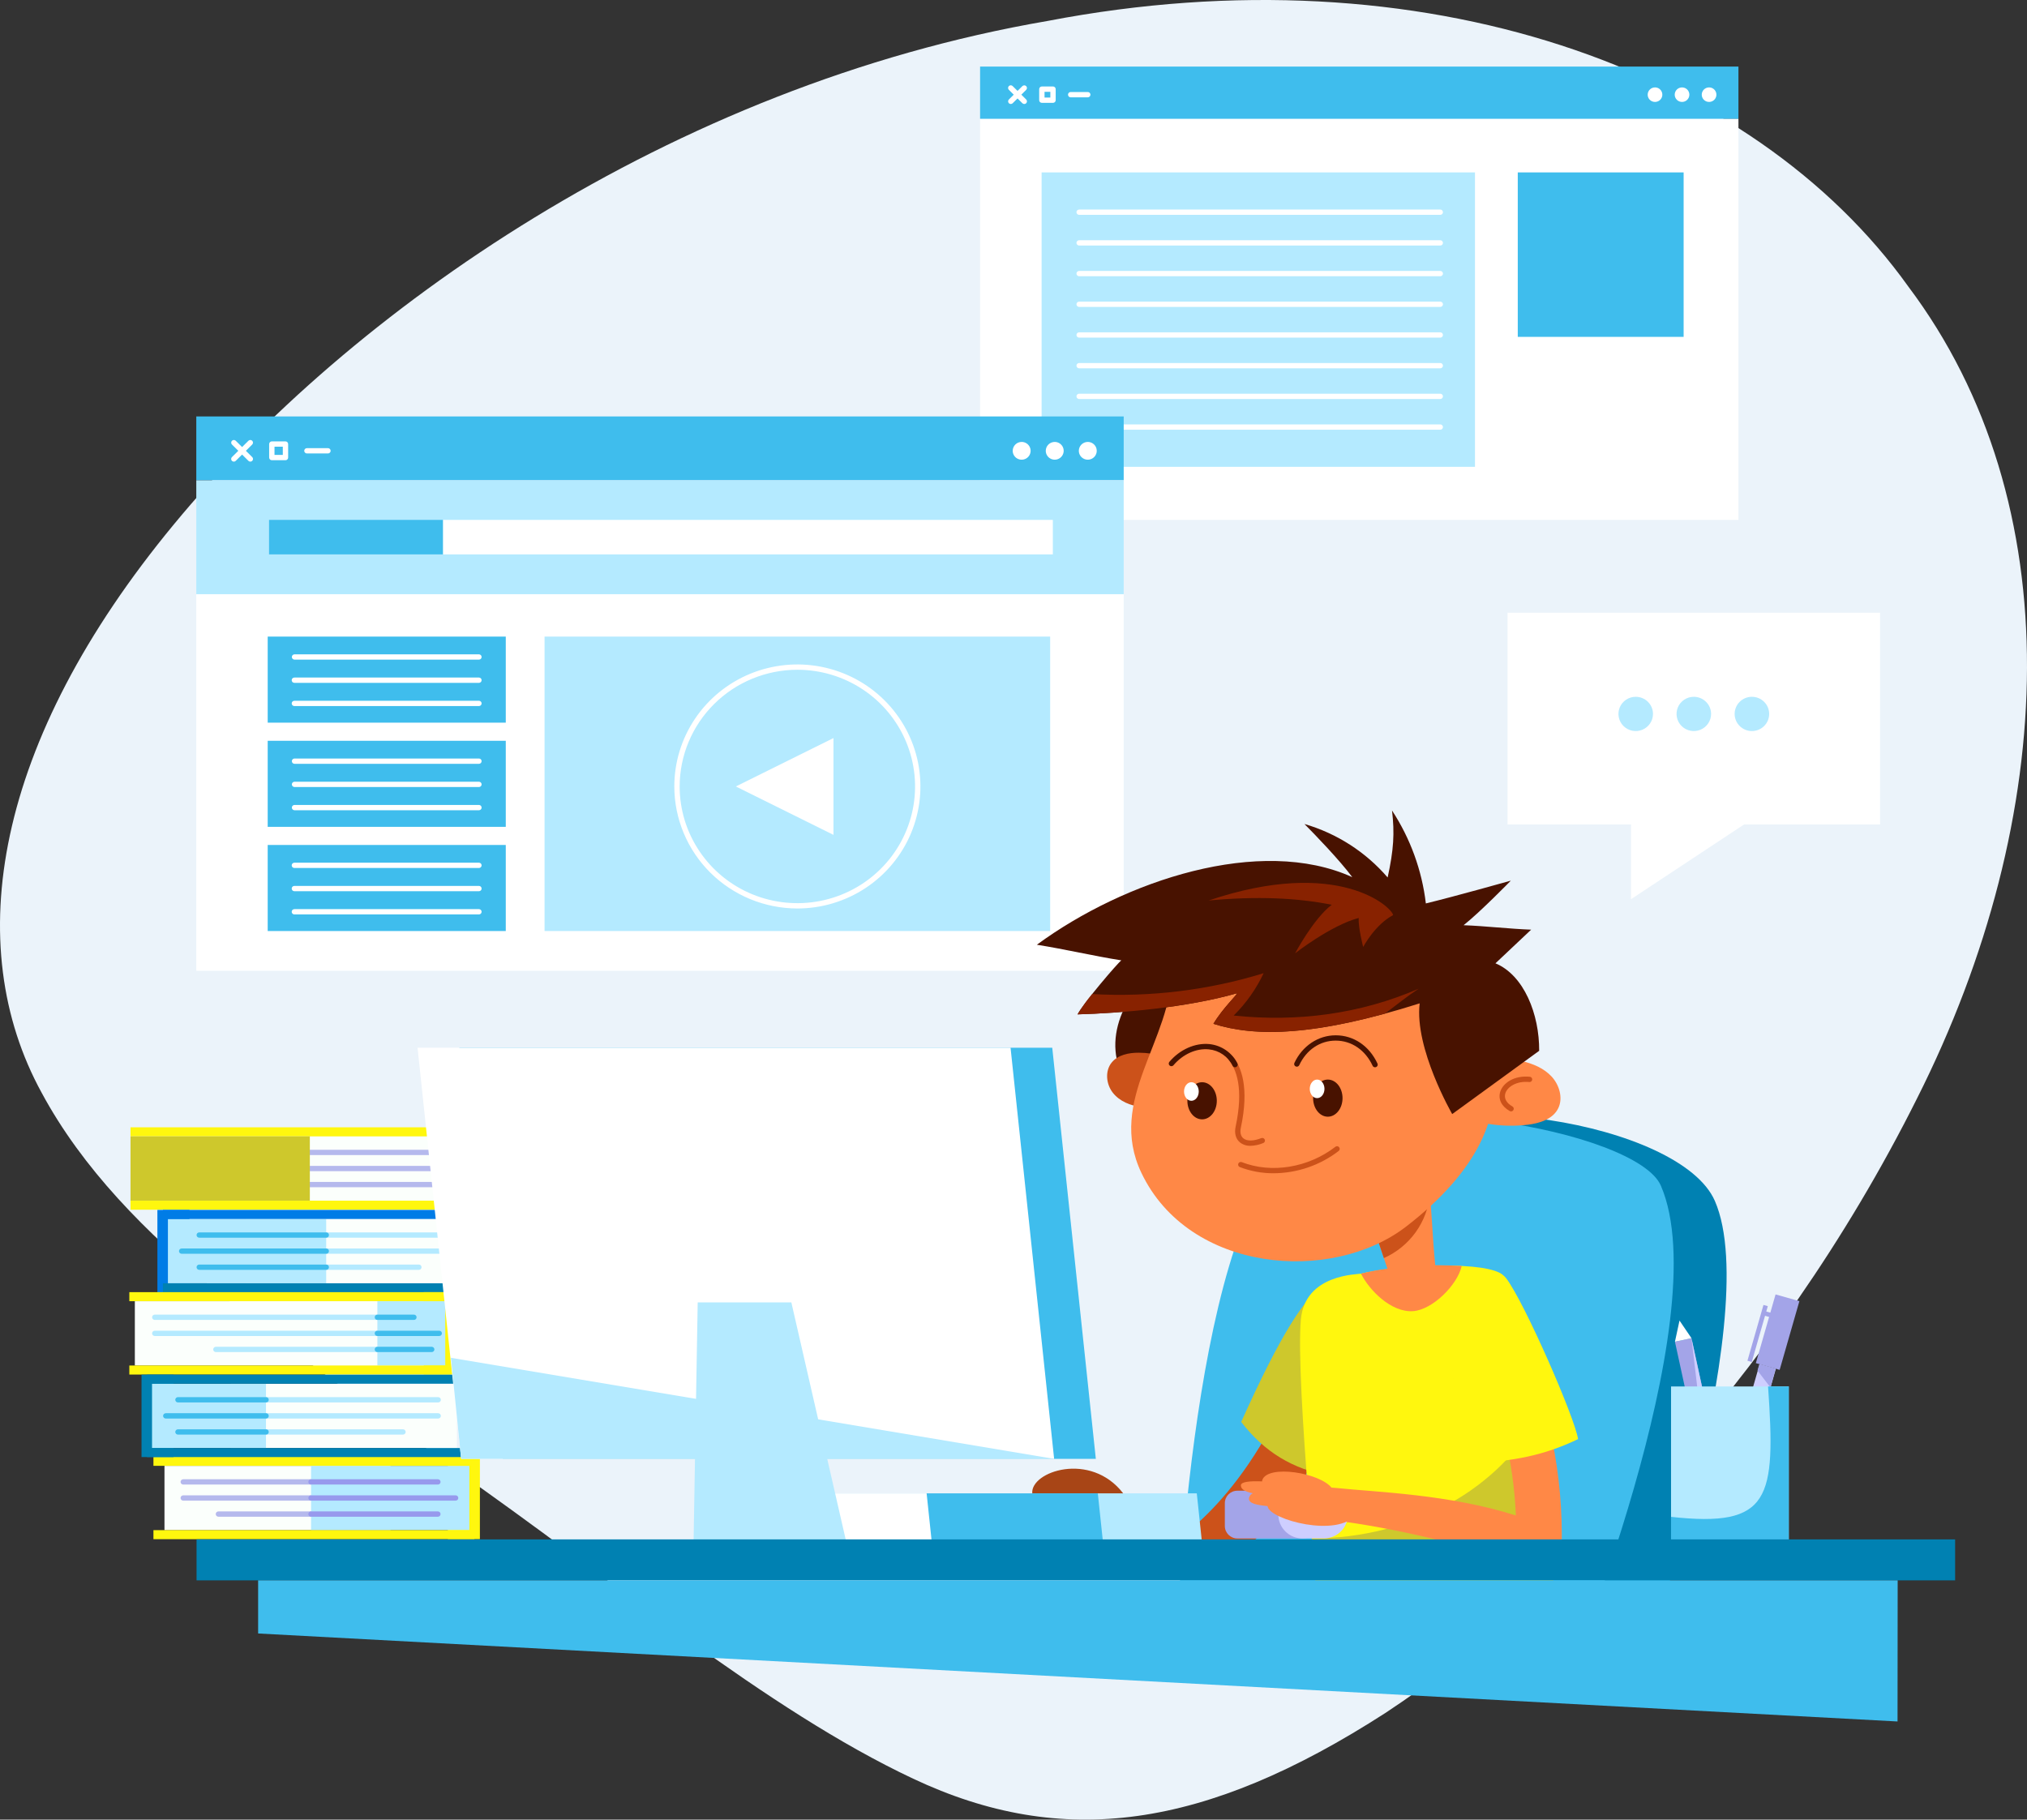 <svg xmlns="http://www.w3.org/2000/svg" width="274" height="246" fill="none" viewBox="0 0 274 246"><rect x="0" y="0" width="274" height="246" fill="#333333" stroke="none"/><g clip-path="url(#clip0)"><path fill="#EBF3FA" d="M257.961 38.746C236.951 9.339 192.403 -6.917 141.609 2.832C90.553 11.599 47.119 42.236 23.498 70.898C-0.81 100.322 -5.306 127.772 5.634 147.739C16.654 168.185 39.627 182.244 61.034 198.352C83.046 213.692 103.494 231.08 123.427 240.463C143.627 249.988 162.824 247.349 187.306 231.558C210.913 215.942 239.806 187.172 259.129 148.513C278.369 110.337 279.933 67.966 257.961 38.746Z"/><path fill="#fff" d="M234.994 16.037H132.483V70.286H234.994V16.037Z"/><path fill="#3FBDED" d="M234.994 9H132.483V16.059H234.994V9Z"/><path fill="#fff" d="M144.718 13.157H147.029C147.078 13.159 147.126 13.151 147.171 13.133C147.216 13.116 147.257 13.09 147.292 13.056C147.327 13.023 147.354 12.983 147.373 12.939C147.392 12.895 147.402 12.847 147.402 12.799C147.402 12.751 147.392 12.703 147.373 12.659C147.354 12.615 147.327 12.575 147.292 12.541C147.257 12.508 147.216 12.482 147.171 12.464C147.126 12.447 147.078 12.439 147.029 12.44H144.718C144.624 12.443 144.535 12.482 144.47 12.549C144.404 12.616 144.368 12.706 144.368 12.799C144.368 12.892 144.404 12.982 144.47 13.049C144.535 13.116 144.624 13.155 144.718 13.157Z"/><path fill="#fff" d="M136.635 14.06C136.683 14.06 136.73 14.051 136.774 14.033C136.818 14.015 136.858 13.989 136.891 13.955L138.712 12.15C138.78 12.082 138.818 11.991 138.818 11.896C138.818 11.8 138.78 11.709 138.712 11.642C138.644 11.575 138.552 11.537 138.456 11.537C138.36 11.537 138.268 11.575 138.2 11.642L136.379 13.448C136.328 13.498 136.294 13.562 136.28 13.632C136.266 13.701 136.273 13.774 136.301 13.839C136.328 13.905 136.375 13.961 136.434 14C136.494 14.039 136.564 14.06 136.635 14.06H136.635Z"/><path fill="#fff" d="M138.455 14.06C138.527 14.06 138.597 14.039 138.656 14C138.716 13.96 138.762 13.904 138.79 13.839C138.817 13.773 138.824 13.701 138.811 13.632C138.797 13.562 138.762 13.498 138.712 13.448L136.89 11.642C136.857 11.608 136.817 11.58 136.773 11.561C136.729 11.542 136.681 11.532 136.633 11.531C136.585 11.531 136.537 11.54 136.492 11.558C136.448 11.576 136.407 11.602 136.373 11.636C136.339 11.67 136.312 11.71 136.294 11.755C136.276 11.799 136.266 11.846 136.267 11.894C136.267 11.942 136.277 11.989 136.297 12.033C136.316 12.077 136.344 12.116 136.378 12.149L138.199 13.955C138.233 13.989 138.273 14.015 138.317 14.033C138.361 14.051 138.408 14.06 138.455 14.06Z"/><path fill="#fff" d="M140.833 13.905H142.341C142.389 13.905 142.436 13.895 142.48 13.877C142.524 13.859 142.564 13.833 142.597 13.8C142.631 13.766 142.657 13.727 142.676 13.683C142.694 13.64 142.703 13.593 142.703 13.546V12.051C142.703 12.004 142.694 11.957 142.676 11.913C142.658 11.87 142.631 11.83 142.597 11.797C142.564 11.763 142.524 11.737 142.48 11.719C142.436 11.701 142.389 11.691 142.341 11.691H140.833C140.738 11.691 140.646 11.729 140.578 11.796C140.51 11.864 140.472 11.955 140.472 12.05V13.546C140.472 13.593 140.481 13.64 140.499 13.684C140.518 13.727 140.544 13.767 140.578 13.8C140.611 13.833 140.651 13.859 140.695 13.877C140.739 13.895 140.786 13.905 140.833 13.905ZM141.98 13.188H141.196V12.411H141.98V13.188Z"/><path fill="#fff" d="M230.034 12.798C230.034 12.993 230.093 13.182 230.201 13.344C230.31 13.505 230.465 13.631 230.646 13.706C230.826 13.78 231.026 13.799 231.218 13.761C231.41 13.724 231.586 13.63 231.725 13.493C231.863 13.355 231.957 13.181 231.996 12.99C232.034 12.8 232.014 12.602 231.939 12.423C231.864 12.243 231.738 12.09 231.575 11.982C231.412 11.874 231.221 11.817 231.025 11.817C230.895 11.816 230.766 11.842 230.646 11.891C230.526 11.941 230.417 12.013 230.325 12.104C230.233 12.195 230.16 12.303 230.11 12.423C230.06 12.542 230.034 12.669 230.034 12.798Z"/><path fill="#fff" d="M227.37 13.78C227.917 13.78 228.36 13.341 228.36 12.798C228.36 12.256 227.917 11.817 227.37 11.817C226.823 11.817 226.38 12.256 226.38 12.798C226.38 13.341 226.823 13.78 227.37 13.78Z"/><path fill="#fff" d="M222.726 12.798C222.726 12.993 222.784 13.182 222.892 13.344C223.001 13.505 223.156 13.631 223.337 13.706C223.518 13.78 223.717 13.799 223.909 13.761C224.101 13.723 224.277 13.63 224.416 13.493C224.554 13.355 224.648 13.18 224.687 12.99C224.725 12.8 224.705 12.602 224.63 12.423C224.555 12.243 224.429 12.09 224.266 11.982C224.103 11.874 223.911 11.817 223.716 11.817C223.453 11.817 223.201 11.92 223.016 12.104C222.83 12.288 222.726 12.538 222.726 12.798Z"/><path fill="#3FBDED" d="M227.585 23.309H205.165V45.542H227.585V23.309Z"/><path fill="#B4EAFF" d="M199.38 23.309H140.8V63.113H199.38V23.309Z"/><path fill="#fff" d="M145.862 29.047H194.678C194.726 29.048 194.775 29.04 194.82 29.022C194.865 29.005 194.906 28.979 194.941 28.945C194.975 28.912 195.003 28.872 195.022 28.828C195.041 28.784 195.051 28.736 195.051 28.688C195.051 28.64 195.041 28.592 195.022 28.548C195.003 28.504 194.975 28.464 194.941 28.43C194.906 28.397 194.865 28.371 194.82 28.354C194.775 28.336 194.726 28.328 194.678 28.329H145.862C145.768 28.332 145.679 28.371 145.614 28.438C145.548 28.505 145.511 28.595 145.511 28.688C145.511 28.781 145.548 28.871 145.614 28.938C145.679 29.005 145.768 29.044 145.862 29.047Z"/><path fill="#fff" d="M145.862 33.196H194.678C194.726 33.197 194.775 33.189 194.82 33.172C194.865 33.154 194.906 33.128 194.941 33.095C194.975 33.061 195.003 33.021 195.022 32.977C195.041 32.933 195.051 32.885 195.051 32.837C195.051 32.789 195.041 32.742 195.022 32.698C195.003 32.654 194.975 32.614 194.941 32.58C194.906 32.547 194.865 32.52 194.82 32.503C194.775 32.486 194.726 32.477 194.678 32.479H145.862C145.768 32.482 145.679 32.521 145.614 32.588C145.548 32.655 145.511 32.744 145.511 32.837C145.511 32.931 145.548 33.02 145.614 33.087C145.679 33.154 145.768 33.193 145.862 33.196Z"/><path fill="#fff" d="M145.862 37.346H194.678C194.726 37.347 194.775 37.339 194.82 37.321C194.865 37.304 194.906 37.278 194.941 37.244C194.975 37.211 195.003 37.171 195.022 37.127C195.041 37.083 195.051 37.035 195.051 36.987C195.051 36.939 195.041 36.891 195.022 36.847C195.003 36.803 194.975 36.763 194.941 36.73C194.906 36.696 194.865 36.67 194.82 36.653C194.775 36.635 194.726 36.627 194.678 36.628H145.862C145.768 36.631 145.679 36.67 145.614 36.737C145.548 36.804 145.511 36.894 145.511 36.987C145.511 37.08 145.548 37.17 145.614 37.237C145.679 37.304 145.768 37.343 145.862 37.346Z"/><path fill="#fff" d="M145.862 45.645H194.678C194.726 45.646 194.775 45.638 194.82 45.621C194.865 45.603 194.906 45.577 194.941 45.544C194.975 45.51 195.003 45.47 195.022 45.426C195.041 45.382 195.051 45.334 195.051 45.286C195.051 45.238 195.041 45.191 195.022 45.147C195.003 45.102 194.975 45.062 194.941 45.029C194.906 44.995 194.865 44.969 194.82 44.952C194.775 44.934 194.726 44.926 194.678 44.928H145.862C145.768 44.931 145.679 44.969 145.614 45.036C145.548 45.103 145.511 45.193 145.511 45.286C145.511 45.38 145.548 45.469 145.614 45.536C145.679 45.603 145.768 45.642 145.862 45.645Z"/><path fill="#fff" d="M145.862 41.495H194.678C194.726 41.496 194.775 41.488 194.82 41.471C194.865 41.453 194.906 41.427 194.941 41.394C194.975 41.36 195.003 41.32 195.022 41.276C195.041 41.232 195.051 41.184 195.051 41.136C195.051 41.088 195.041 41.041 195.022 40.996C195.003 40.952 194.975 40.912 194.941 40.879C194.906 40.845 194.865 40.819 194.82 40.802C194.775 40.784 194.726 40.776 194.678 40.778H145.862C145.768 40.78 145.679 40.819 145.614 40.886C145.548 40.953 145.511 41.043 145.511 41.136C145.511 41.229 145.548 41.319 145.614 41.386C145.679 41.453 145.768 41.492 145.862 41.495Z"/><path fill="#fff" d="M145.862 49.794H194.678C194.726 49.796 194.775 49.788 194.82 49.77C194.865 49.753 194.906 49.727 194.941 49.693C194.975 49.66 195.003 49.62 195.022 49.575C195.041 49.531 195.051 49.484 195.051 49.436C195.051 49.388 195.041 49.34 195.022 49.296C195.003 49.252 194.975 49.212 194.941 49.178C194.906 49.145 194.865 49.119 194.82 49.101C194.775 49.084 194.726 49.076 194.678 49.077H145.862C145.768 49.08 145.679 49.119 145.614 49.186C145.548 49.253 145.511 49.343 145.511 49.436C145.511 49.529 145.548 49.619 145.614 49.685C145.679 49.752 145.768 49.791 145.862 49.794Z"/><path fill="#fff" d="M145.862 53.944H194.678C194.726 53.945 194.775 53.937 194.82 53.92C194.865 53.902 194.906 53.876 194.941 53.843C194.975 53.809 195.003 53.769 195.022 53.725C195.041 53.681 195.051 53.633 195.051 53.585C195.051 53.537 195.041 53.49 195.022 53.446C195.003 53.401 194.975 53.361 194.941 53.328C194.906 53.294 194.865 53.268 194.82 53.251C194.775 53.233 194.726 53.225 194.678 53.227H145.862C145.768 53.23 145.679 53.269 145.614 53.336C145.548 53.402 145.511 53.492 145.511 53.585C145.511 53.678 145.548 53.768 145.614 53.835C145.679 53.902 145.768 53.941 145.862 53.944Z"/><path fill="#fff" d="M145.862 58.093H194.678C194.726 58.094 194.775 58.086 194.82 58.069C194.865 58.051 194.906 58.025 194.941 57.992C194.975 57.958 195.003 57.918 195.022 57.874C195.041 57.83 195.051 57.782 195.051 57.734C195.051 57.686 195.041 57.639 195.022 57.595C195.003 57.55 194.975 57.511 194.941 57.477C194.906 57.444 194.865 57.417 194.82 57.4C194.775 57.383 194.726 57.374 194.678 57.376H145.862C145.768 57.379 145.679 57.418 145.614 57.485C145.548 57.552 145.511 57.641 145.511 57.734C145.511 57.828 145.548 57.917 145.614 57.984C145.679 58.051 145.768 58.09 145.862 58.093Z"/><path fill="#fff" d="M151.896 80.326H26.534V131.248H151.896V80.326Z"/><path fill="#3FBDED" d="M151.896 56.3H26.534V64.933H151.896V56.3Z"/><path fill="#fff" d="M41.497 61.305H44.322C44.371 61.306 44.419 61.298 44.464 61.281C44.509 61.263 44.55 61.237 44.585 61.203C44.62 61.17 44.648 61.13 44.666 61.086C44.685 61.042 44.695 60.994 44.695 60.946C44.695 60.898 44.685 60.851 44.666 60.806C44.648 60.762 44.62 60.722 44.585 60.689C44.55 60.655 44.509 60.629 44.464 60.612C44.419 60.594 44.371 60.586 44.322 60.588H41.497C41.449 60.586 41.401 60.594 41.355 60.612C41.31 60.629 41.269 60.655 41.234 60.689C41.2 60.722 41.172 60.762 41.153 60.806C41.134 60.851 41.124 60.898 41.124 60.946C41.124 60.994 41.134 61.042 41.153 61.086C41.172 61.13 41.2 61.17 41.234 61.203C41.269 61.237 41.31 61.263 41.355 61.281C41.401 61.298 41.449 61.306 41.497 61.305Z"/><path fill="#fff" d="M31.61 62.409C31.658 62.409 31.705 62.4 31.749 62.382C31.793 62.364 31.833 62.337 31.866 62.304L34.093 60.096C34.16 60.028 34.199 59.937 34.199 59.842C34.199 59.747 34.16 59.656 34.093 59.588C34.025 59.521 33.933 59.483 33.837 59.483C33.741 59.483 33.649 59.521 33.581 59.588L31.354 61.797C31.304 61.848 31.269 61.911 31.255 61.981C31.241 62.05 31.249 62.122 31.276 62.188C31.303 62.253 31.35 62.309 31.409 62.349C31.468 62.388 31.538 62.409 31.61 62.409H31.61Z"/><path fill="#fff" d="M33.838 62.408C33.91 62.408 33.98 62.388 34.039 62.348C34.098 62.309 34.145 62.253 34.172 62.187C34.199 62.122 34.207 62.05 34.193 61.98C34.179 61.911 34.145 61.847 34.094 61.797L31.868 59.588C31.834 59.555 31.794 59.528 31.75 59.51C31.706 59.492 31.659 59.483 31.612 59.483C31.564 59.483 31.517 59.492 31.473 59.51C31.429 59.528 31.39 59.554 31.356 59.588C31.322 59.621 31.296 59.66 31.277 59.704C31.259 59.748 31.25 59.794 31.25 59.841C31.25 59.889 31.259 59.935 31.277 59.979C31.295 60.022 31.322 60.062 31.355 60.095L33.583 62.304C33.616 62.337 33.656 62.364 33.7 62.382C33.744 62.4 33.791 62.409 33.838 62.408Z"/><path fill="#fff" d="M36.745 62.219H38.59C38.637 62.219 38.684 62.21 38.728 62.192C38.772 62.174 38.812 62.147 38.845 62.114C38.879 62.081 38.906 62.041 38.924 61.998C38.942 61.954 38.951 61.907 38.951 61.86V60.031C38.951 59.936 38.913 59.845 38.845 59.778C38.778 59.711 38.685 59.673 38.59 59.673H36.745C36.649 59.673 36.557 59.711 36.489 59.778C36.422 59.845 36.384 59.936 36.383 60.031V61.86C36.383 61.955 36.422 62.047 36.489 62.114C36.557 62.181 36.649 62.219 36.745 62.219ZM38.228 61.502H37.107V60.39H38.228L38.228 61.502Z"/><path fill="#fff" d="M145.831 60.946C145.831 61.184 145.902 61.416 146.035 61.614C146.168 61.811 146.357 61.965 146.578 62.056C146.799 62.147 147.043 62.171 147.278 62.124C147.513 62.078 147.729 61.964 147.898 61.795C148.067 61.628 148.183 61.414 148.229 61.181C148.276 60.948 148.252 60.706 148.161 60.487C148.069 60.267 147.914 60.08 147.714 59.948C147.515 59.816 147.281 59.745 147.042 59.745C146.883 59.745 146.725 59.776 146.578 59.837C146.431 59.897 146.298 59.985 146.185 60.097C146.073 60.209 145.984 60.341 145.923 60.487C145.862 60.632 145.831 60.789 145.831 60.946Z"/><path fill="#fff" d="M141.362 60.946C141.362 61.184 141.433 61.416 141.566 61.613C141.699 61.811 141.888 61.965 142.11 62.055C142.331 62.146 142.574 62.17 142.809 62.124C143.044 62.077 143.26 61.963 143.429 61.795C143.598 61.627 143.713 61.413 143.76 61.18C143.807 60.947 143.783 60.706 143.691 60.487C143.6 60.267 143.445 60.08 143.246 59.948C143.047 59.816 142.812 59.745 142.573 59.745C142.414 59.745 142.256 59.776 142.11 59.837C141.963 59.897 141.829 59.985 141.717 60.097C141.604 60.209 141.515 60.341 141.454 60.487C141.393 60.632 141.362 60.789 141.362 60.946Z"/><path fill="#fff" d="M136.892 60.946C136.892 61.184 136.963 61.416 137.097 61.614C137.23 61.811 137.419 61.965 137.64 62.056C137.861 62.147 138.105 62.171 138.34 62.124C138.575 62.078 138.79 61.964 138.96 61.795C139.129 61.628 139.245 61.414 139.291 61.181C139.338 60.948 139.314 60.706 139.222 60.487C139.131 60.267 138.975 60.08 138.776 59.948C138.577 59.816 138.343 59.745 138.104 59.745C137.944 59.745 137.787 59.776 137.64 59.837C137.493 59.897 137.36 59.985 137.247 60.097C137.135 60.209 137.045 60.341 136.985 60.487C136.924 60.632 136.892 60.789 136.892 60.946Z"/><path fill="#B4EAFF" d="M151.896 64.933H26.534V80.327H151.896V64.933Z"/><path fill="#fff" d="M142.317 70.286H59.871V74.948H142.317V70.286Z"/><path fill="#3FBDED" d="M59.871 70.286H36.367V74.948H59.871V70.286Z"/><path fill="#B4EAFF" d="M141.955 86.064H73.612V125.868H141.955V86.064Z"/><path fill="#3FBDED" d="M68.368 86.064H36.186V97.699H68.368V86.064Z"/><path fill="#fff" d="M39.802 89.178H64.751C64.845 89.175 64.935 89.136 65 89.07C65.066 89.003 65.102 88.913 65.102 88.82C65.102 88.727 65.066 88.637 65 88.57C64.935 88.503 64.845 88.464 64.751 88.461H39.802C39.708 88.464 39.619 88.503 39.553 88.57C39.488 88.637 39.451 88.727 39.451 88.82C39.451 88.913 39.488 89.003 39.553 89.07C39.619 89.136 39.708 89.175 39.802 89.178Z"/><path fill="#fff" d="M39.802 92.317H64.751C64.846 92.314 64.935 92.275 65 92.208C65.066 92.141 65.102 92.052 65.102 91.958C65.102 91.865 65.066 91.775 65 91.708C64.935 91.641 64.846 91.603 64.751 91.6H39.802C39.754 91.598 39.706 91.606 39.66 91.624C39.615 91.641 39.574 91.667 39.539 91.701C39.505 91.734 39.477 91.774 39.458 91.819C39.439 91.863 39.43 91.91 39.43 91.958C39.43 92.006 39.439 92.054 39.458 92.098C39.477 92.142 39.505 92.182 39.539 92.216C39.574 92.249 39.615 92.275 39.66 92.293C39.706 92.31 39.754 92.318 39.802 92.317Z"/><path fill="#fff" d="M39.802 95.455H64.751C64.846 95.453 64.935 95.413 65 95.347C65.066 95.28 65.102 95.19 65.102 95.097C65.102 95.004 65.066 94.914 65 94.847C64.935 94.78 64.846 94.741 64.751 94.738H39.802C39.754 94.737 39.706 94.745 39.66 94.762C39.615 94.78 39.574 94.806 39.539 94.839C39.505 94.873 39.477 94.913 39.458 94.957C39.439 95.001 39.43 95.049 39.43 95.097C39.43 95.145 39.439 95.192 39.458 95.237C39.477 95.281 39.505 95.321 39.539 95.354C39.574 95.388 39.615 95.414 39.66 95.431C39.706 95.448 39.754 95.457 39.802 95.455Z"/><path fill="#3FBDED" d="M68.368 100.149H36.186V111.784H68.368V100.149Z"/><path fill="#fff" d="M39.802 103.263H64.751C64.846 103.26 64.935 103.221 65 103.154C65.066 103.087 65.102 102.998 65.102 102.904C65.102 102.811 65.066 102.721 65 102.655C64.935 102.588 64.846 102.549 64.751 102.546H39.802C39.708 102.549 39.619 102.588 39.553 102.655C39.488 102.721 39.451 102.811 39.451 102.904C39.451 102.998 39.488 103.087 39.553 103.154C39.619 103.221 39.708 103.26 39.802 103.263Z"/><path fill="#fff" d="M39.802 106.401H64.751C64.846 106.399 64.935 106.36 65 106.293C65.066 106.226 65.102 106.136 65.102 106.043C65.102 105.95 65.066 105.86 65 105.793C64.935 105.726 64.846 105.687 64.751 105.684H39.802C39.708 105.687 39.619 105.726 39.553 105.793C39.488 105.86 39.451 105.95 39.451 106.043C39.451 106.136 39.488 106.226 39.553 106.293C39.619 106.36 39.708 106.399 39.802 106.401Z"/><path fill="#fff" d="M39.802 109.54H64.751C64.846 109.537 64.935 109.498 65 109.431C65.066 109.364 65.102 109.275 65.102 109.181C65.102 109.088 65.066 108.998 65 108.932C64.935 108.865 64.846 108.826 64.751 108.823H39.802C39.708 108.826 39.619 108.865 39.553 108.932C39.488 108.998 39.451 109.088 39.451 109.181C39.451 109.275 39.488 109.364 39.553 109.431C39.619 109.498 39.708 109.537 39.802 109.54Z"/><path fill="#3FBDED" d="M68.368 114.234H36.186V125.869H68.368V114.234Z"/><path fill="#fff" d="M39.802 117.348H64.751C64.846 117.345 64.935 117.306 65 117.239C65.066 117.172 65.102 117.083 65.102 116.989C65.102 116.896 65.066 116.806 65 116.739C64.935 116.673 64.846 116.634 64.751 116.631H39.802C39.754 116.629 39.706 116.637 39.66 116.655C39.615 116.672 39.574 116.698 39.539 116.732C39.505 116.765 39.477 116.805 39.458 116.849C39.439 116.894 39.43 116.941 39.43 116.989C39.43 117.037 39.439 117.085 39.458 117.129C39.477 117.173 39.505 117.213 39.539 117.247C39.574 117.28 39.615 117.306 39.66 117.324C39.706 117.341 39.754 117.349 39.802 117.348Z"/><path fill="#fff" d="M39.802 120.486H64.751C64.846 120.483 64.935 120.444 65 120.378C65.066 120.311 65.102 120.221 65.102 120.128C65.102 120.034 65.066 119.945 65 119.878C64.935 119.811 64.846 119.772 64.751 119.769H39.802C39.754 119.768 39.706 119.776 39.66 119.793C39.615 119.811 39.574 119.837 39.539 119.87C39.505 119.904 39.477 119.944 39.458 119.988C39.439 120.032 39.43 120.08 39.43 120.128C39.43 120.176 39.439 120.223 39.458 120.267C39.477 120.312 39.505 120.352 39.539 120.385C39.574 120.419 39.615 120.445 39.66 120.462C39.706 120.479 39.754 120.488 39.802 120.486Z"/><path fill="#fff" d="M39.802 123.625H64.751C64.846 123.622 64.935 123.583 65 123.516C65.066 123.449 65.102 123.36 65.102 123.266C65.102 123.173 65.066 123.083 65 123.016C64.935 122.95 64.846 122.911 64.751 122.908H39.802C39.754 122.906 39.706 122.914 39.66 122.932C39.615 122.949 39.574 122.975 39.539 123.009C39.505 123.042 39.477 123.082 39.458 123.127C39.439 123.171 39.43 123.218 39.43 123.266C39.43 123.314 39.439 123.362 39.458 123.406C39.477 123.45 39.505 123.49 39.539 123.524C39.574 123.557 39.615 123.583 39.66 123.601C39.706 123.618 39.754 123.626 39.802 123.625Z"/><path fill="#fff" d="M107.784 122.821C111.073 122.821 114.289 121.854 117.025 120.041C119.76 118.228 121.892 115.652 123.151 112.638C124.41 109.624 124.74 106.307 124.098 103.107C123.456 99.907 121.872 96.968 119.545 94.661C117.219 92.354 114.255 90.783 111.029 90.147C107.802 89.51 104.458 89.837 101.418 91.085C98.379 92.334 95.781 94.448 93.953 97.161C92.125 99.873 91.15 103.063 91.15 106.325C91.155 110.699 92.909 114.892 96.027 117.984C99.145 121.077 103.374 122.816 107.784 122.821ZM107.784 90.546C110.93 90.546 114.007 91.471 116.623 93.205C119.239 94.939 121.279 97.403 122.483 100.286C123.687 103.169 124.002 106.341 123.388 109.402C122.774 112.463 121.259 115.274 119.034 117.481C116.809 119.688 113.974 121.19 110.888 121.799C107.801 122.408 104.602 122.095 101.695 120.901C98.788 119.707 96.303 117.685 94.555 115.09C92.806 112.495 91.873 109.445 91.873 106.324C91.878 102.141 93.556 98.131 96.539 95.173C99.522 92.215 103.565 90.551 107.784 90.546Z"/><path fill="#fff" d="M99.467 106.325L112.665 112.869V99.781L99.467 106.325Z"/><path fill="#FBFFFC" d="M60.348 153.627H41.881V162.322H60.348V153.627Z"/><path fill="#B5B9ED" d="M41.881 160.507H60.348C60.444 160.507 60.536 160.469 60.604 160.402C60.672 160.335 60.71 160.243 60.71 160.148C60.71 160.053 60.672 159.962 60.604 159.895C60.536 159.827 60.444 159.79 60.348 159.79H41.881C41.785 159.79 41.693 159.827 41.625 159.895C41.557 159.962 41.519 160.053 41.519 160.148C41.519 160.243 41.557 160.335 41.625 160.402C41.693 160.469 41.785 160.507 41.881 160.507Z"/><path fill="#B5B9ED" d="M41.881 156.159H60.348C60.397 156.161 60.445 156.152 60.49 156.135C60.535 156.118 60.576 156.091 60.611 156.058C60.646 156.025 60.673 155.985 60.692 155.94C60.711 155.896 60.721 155.849 60.721 155.801C60.721 155.753 60.711 155.705 60.692 155.661C60.673 155.617 60.646 155.577 60.611 155.543C60.576 155.51 60.535 155.484 60.49 155.466C60.445 155.449 60.397 155.441 60.348 155.442H41.881C41.832 155.441 41.784 155.449 41.739 155.466C41.694 155.484 41.653 155.51 41.618 155.543C41.583 155.577 41.556 155.617 41.537 155.661C41.518 155.705 41.508 155.753 41.508 155.801C41.508 155.849 41.518 155.896 41.537 155.94C41.556 155.985 41.583 156.025 41.618 156.058C41.653 156.091 41.694 156.118 41.739 156.135C41.784 156.152 41.832 156.161 41.881 156.159Z"/><path fill="#B5B9ED" d="M41.881 158.333H60.348C60.397 158.335 60.445 158.326 60.49 158.309C60.535 158.292 60.576 158.266 60.611 158.232C60.646 158.199 60.673 158.159 60.692 158.114C60.711 158.07 60.721 158.023 60.721 157.975C60.721 157.927 60.711 157.879 60.692 157.835C60.673 157.791 60.646 157.751 60.611 157.717C60.576 157.684 60.535 157.658 60.49 157.64C60.445 157.623 60.397 157.615 60.348 157.616H41.881C41.832 157.615 41.784 157.623 41.739 157.64C41.694 157.658 41.653 157.684 41.618 157.717C41.583 157.751 41.556 157.791 41.537 157.835C41.518 157.879 41.508 157.927 41.508 157.975C41.508 158.023 41.518 158.07 41.537 158.114C41.556 158.159 41.583 158.199 41.618 158.232C41.653 158.266 41.694 158.292 41.739 158.309C41.784 158.326 41.832 158.335 41.881 158.333Z"/><path fill="#FFF70E" d="M61.027 162.322H17.643V163.544H61.027V162.322Z"/><path fill="#FFF70E" d="M61.027 152.405H17.643V153.627H61.027V152.405Z"/><path fill="#CEC82C" d="M41.881 153.627H17.643V162.322H41.881V153.627Z"/><path fill="#007CE6" d="M25.606 163.574H21.276V174.713H25.606V163.574Z"/><path fill="#FBFFFC" d="M63.91 164.796H33.348V173.491H63.91V164.796Z"/><path fill="#B4EAFF" d="M44.092 171.675H56.61C56.659 171.677 56.707 171.668 56.752 171.651C56.797 171.634 56.838 171.607 56.873 171.574C56.908 171.541 56.935 171.501 56.954 171.456C56.973 171.412 56.983 171.365 56.983 171.317C56.983 171.269 56.973 171.221 56.954 171.177C56.935 171.133 56.908 171.093 56.873 171.059C56.838 171.026 56.797 171 56.752 170.982C56.707 170.965 56.659 170.957 56.61 170.958H44.092C44.043 170.957 43.995 170.965 43.95 170.982C43.905 171 43.864 171.026 43.829 171.059C43.794 171.093 43.767 171.133 43.748 171.177C43.729 171.221 43.719 171.269 43.719 171.317C43.719 171.365 43.729 171.412 43.748 171.456C43.767 171.501 43.794 171.541 43.829 171.574C43.864 171.607 43.905 171.634 43.95 171.651C43.995 171.668 44.043 171.677 44.092 171.675Z"/><path fill="#B4EAFF" d="M44.093 169.502H61.366C61.414 169.504 61.462 169.496 61.507 169.478C61.552 169.461 61.594 169.435 61.628 169.401C61.663 169.368 61.691 169.328 61.709 169.284C61.728 169.239 61.738 169.192 61.738 169.144C61.738 169.096 61.728 169.048 61.709 169.004C61.691 168.96 61.663 168.92 61.628 168.886C61.594 168.853 61.552 168.827 61.507 168.809C61.462 168.792 61.414 168.784 61.366 168.785H44.093C43.999 168.788 43.909 168.827 43.844 168.894C43.778 168.961 43.742 169.051 43.742 169.144C43.742 169.237 43.778 169.327 43.844 169.394C43.909 169.461 43.999 169.5 44.093 169.502Z"/><path fill="#B4EAFF" d="M44.092 167.328H61.365C61.414 167.33 61.462 167.321 61.507 167.304C61.552 167.287 61.593 167.261 61.628 167.227C61.663 167.194 61.691 167.154 61.709 167.109C61.728 167.065 61.738 167.018 61.738 166.97C61.738 166.922 61.728 166.874 61.709 166.83C61.691 166.786 61.663 166.746 61.628 166.712C61.593 166.679 61.552 166.653 61.507 166.635C61.462 166.618 61.414 166.61 61.365 166.611H44.092C43.998 166.614 43.909 166.653 43.844 166.72C43.778 166.787 43.742 166.876 43.742 166.97C43.742 167.063 43.778 167.153 43.844 167.219C43.909 167.286 43.998 167.325 44.092 167.328Z"/><path fill="#B4EAFF" d="M44.093 164.796H22.698V173.491H44.093V164.796Z"/><path fill="#3FBDED" d="M26.943 171.675H44.093C44.141 171.677 44.189 171.668 44.234 171.651C44.279 171.634 44.321 171.607 44.355 171.574C44.39 171.541 44.418 171.501 44.437 171.456C44.455 171.412 44.465 171.365 44.465 171.317C44.465 171.269 44.455 171.221 44.437 171.177C44.418 171.133 44.39 171.093 44.355 171.059C44.321 171.026 44.279 171 44.234 170.982C44.189 170.965 44.141 170.957 44.093 170.958H26.943C26.895 170.957 26.847 170.965 26.802 170.982C26.756 171 26.715 171.026 26.68 171.059C26.646 171.093 26.618 171.133 26.599 171.177C26.581 171.221 26.571 171.269 26.571 171.317C26.571 171.365 26.581 171.412 26.599 171.456C26.618 171.501 26.646 171.541 26.68 171.574C26.715 171.607 26.756 171.634 26.802 171.651C26.847 171.668 26.895 171.677 26.943 171.675Z"/><path fill="#3FBDED" d="M26.943 167.328H44.093C44.141 167.33 44.189 167.321 44.234 167.304C44.279 167.287 44.321 167.261 44.355 167.227C44.39 167.194 44.418 167.154 44.437 167.109C44.455 167.065 44.465 167.018 44.465 166.97C44.465 166.922 44.455 166.874 44.437 166.83C44.418 166.786 44.39 166.746 44.355 166.712C44.321 166.679 44.279 166.653 44.234 166.635C44.189 166.618 44.141 166.61 44.093 166.611H26.943C26.895 166.61 26.847 166.618 26.802 166.635C26.756 166.653 26.715 166.679 26.68 166.712C26.646 166.746 26.618 166.786 26.599 166.83C26.581 166.874 26.571 166.922 26.571 166.97C26.571 167.018 26.581 167.065 26.599 167.109C26.618 167.154 26.646 167.194 26.68 167.227C26.715 167.261 26.756 167.287 26.802 167.304C26.847 167.321 26.895 167.33 26.943 167.328Z"/><path fill="#3FBDED" d="M24.566 169.502H44.093C44.141 169.504 44.189 169.496 44.234 169.478C44.279 169.461 44.321 169.435 44.355 169.401C44.39 169.368 44.418 169.328 44.437 169.284C44.455 169.239 44.465 169.192 44.465 169.144C44.465 169.096 44.455 169.048 44.437 169.004C44.418 168.96 44.39 168.92 44.355 168.886C44.321 168.853 44.279 168.827 44.234 168.809C44.189 168.792 44.141 168.784 44.093 168.785H24.566C24.517 168.784 24.469 168.792 24.424 168.809C24.379 168.827 24.338 168.853 24.303 168.886C24.268 168.92 24.241 168.96 24.222 169.004C24.203 169.048 24.193 169.096 24.193 169.144C24.193 169.192 24.203 169.239 24.222 169.284C24.241 169.328 24.268 169.368 24.303 169.401C24.338 169.435 24.379 169.461 24.424 169.478C24.469 169.496 24.517 169.504 24.566 169.502Z"/><path fill="#0081B2" d="M65.403 173.491H22.019V174.713H65.403V173.491Z"/><path fill="#007CE6" d="M65.403 163.574H22.019V164.796H65.403V163.574Z"/><path fill="#FFF70E" d="M64.869 196.948H60.539V208.087H64.869V196.948Z"/><path fill="#FBFFFC" d="M52.797 198.17H22.234V206.866H52.797V198.17Z"/><path fill="#B5B9ED" d="M29.535 205.051H42.052C42.1 205.052 42.148 205.044 42.193 205.026C42.239 205.009 42.28 204.983 42.314 204.949C42.349 204.916 42.377 204.876 42.396 204.832C42.414 204.788 42.424 204.74 42.424 204.692C42.424 204.644 42.414 204.596 42.396 204.552C42.377 204.508 42.349 204.468 42.314 204.435C42.28 204.401 42.239 204.375 42.193 204.358C42.148 204.34 42.1 204.332 42.052 204.333H29.535C29.486 204.332 29.438 204.34 29.393 204.358C29.348 204.375 29.306 204.401 29.272 204.435C29.237 204.468 29.209 204.508 29.191 204.552C29.172 204.596 29.162 204.644 29.162 204.692C29.162 204.74 29.172 204.788 29.191 204.832C29.209 204.876 29.237 204.916 29.272 204.949C29.306 204.983 29.348 205.009 29.393 205.026C29.438 205.044 29.486 205.052 29.535 205.051Z"/><path fill="#B5B9ED" d="M24.78 202.877H42.052C42.146 202.874 42.235 202.835 42.301 202.768C42.366 202.701 42.403 202.611 42.403 202.518C42.403 202.425 42.366 202.335 42.301 202.268C42.235 202.201 42.146 202.162 42.052 202.16H24.78C24.732 202.158 24.683 202.166 24.638 202.184C24.593 202.201 24.552 202.227 24.517 202.261C24.483 202.294 24.455 202.334 24.436 202.378C24.417 202.423 24.407 202.47 24.407 202.518C24.407 202.566 24.417 202.614 24.436 202.658C24.455 202.702 24.483 202.742 24.517 202.776C24.552 202.809 24.593 202.835 24.638 202.853C24.683 202.87 24.732 202.878 24.78 202.877Z"/><path fill="#B5B9ED" d="M24.78 200.703H42.052C42.146 200.7 42.235 200.661 42.301 200.594C42.366 200.527 42.403 200.437 42.403 200.344C42.403 200.251 42.366 200.161 42.301 200.094C42.235 200.027 42.146 199.988 42.052 199.986H24.78C24.732 199.984 24.683 199.992 24.638 200.01C24.593 200.027 24.552 200.053 24.517 200.087C24.483 200.12 24.455 200.16 24.436 200.204C24.417 200.249 24.407 200.296 24.407 200.344C24.407 200.392 24.417 200.44 24.436 200.484C24.455 200.528 24.483 200.568 24.517 200.601C24.552 200.635 24.593 200.661 24.638 200.678C24.683 200.696 24.732 200.704 24.78 200.703Z"/><path fill="#B4EAFF" d="M63.447 198.17H42.052V206.866H63.447V198.17Z"/><path fill="#9799ED" d="M42.052 205.051H59.202C59.296 205.048 59.385 205.009 59.451 204.942C59.516 204.875 59.553 204.785 59.553 204.692C59.553 204.599 59.516 204.509 59.451 204.442C59.385 204.375 59.296 204.336 59.202 204.333H42.052C42.004 204.332 41.955 204.34 41.91 204.358C41.865 204.375 41.824 204.401 41.789 204.435C41.755 204.468 41.727 204.508 41.708 204.552C41.689 204.596 41.679 204.644 41.679 204.692C41.679 204.74 41.689 204.788 41.708 204.832C41.727 204.876 41.755 204.916 41.789 204.949C41.824 204.983 41.865 205.009 41.91 205.026C41.955 205.044 42.004 205.052 42.052 205.051Z"/><path fill="#9799ED" d="M42.052 200.703H59.202C59.296 200.7 59.385 200.661 59.451 200.594C59.516 200.527 59.553 200.437 59.553 200.344C59.553 200.251 59.516 200.161 59.451 200.094C59.385 200.027 59.296 199.988 59.202 199.986H42.052C42.004 199.984 41.955 199.992 41.91 200.01C41.865 200.027 41.824 200.053 41.789 200.087C41.755 200.12 41.727 200.16 41.708 200.204C41.689 200.249 41.679 200.296 41.679 200.344C41.679 200.392 41.689 200.44 41.708 200.484C41.727 200.528 41.755 200.568 41.789 200.601C41.824 200.635 41.865 200.661 41.91 200.678C41.955 200.696 42.004 200.704 42.052 200.703Z"/><path fill="#9799ED" d="M42.052 202.876H61.579C61.627 202.878 61.675 202.87 61.72 202.852C61.766 202.835 61.807 202.809 61.841 202.775C61.876 202.742 61.904 202.702 61.923 202.658C61.941 202.613 61.951 202.566 61.951 202.518C61.951 202.47 61.941 202.422 61.923 202.378C61.904 202.334 61.876 202.294 61.841 202.26C61.807 202.227 61.766 202.201 61.72 202.183C61.675 202.166 61.627 202.158 61.579 202.159H42.052C42.004 202.158 41.955 202.166 41.91 202.183C41.865 202.201 41.824 202.227 41.789 202.26C41.755 202.294 41.727 202.334 41.708 202.378C41.689 202.422 41.679 202.47 41.679 202.518C41.679 202.566 41.689 202.613 41.708 202.658C41.727 202.702 41.755 202.742 41.789 202.775C41.824 202.809 41.865 202.835 41.91 202.852C41.955 202.87 42.004 202.878 42.052 202.876Z"/><path fill="#FFF70E" d="M64.126 206.866H20.742V208.087H64.126V206.866Z"/><path fill="#FFF70E" d="M64.126 196.948H20.742V198.17H64.126V196.948Z"/><path fill="#FFF70E" d="M61.609 174.691H57.279V185.83H61.609V174.691Z"/><path fill="#FBFFFC" d="M51.001 175.913H18.227V184.608H51.001V175.913Z"/><path fill="#B4EAFF" d="M29.193 182.793H50.999C51.047 182.794 51.096 182.786 51.141 182.768C51.186 182.751 51.227 182.725 51.262 182.691C51.297 182.658 51.324 182.618 51.343 182.574C51.362 182.53 51.371 182.482 51.371 182.434C51.371 182.386 51.362 182.338 51.343 182.294C51.324 182.25 51.297 182.21 51.262 182.177C51.227 182.143 51.186 182.117 51.141 182.1C51.096 182.082 51.047 182.074 50.999 182.075H29.193C29.145 182.074 29.096 182.082 29.051 182.1C29.006 182.117 28.965 182.143 28.93 182.177C28.896 182.21 28.868 182.25 28.849 182.294C28.83 182.338 28.821 182.386 28.821 182.434C28.821 182.482 28.83 182.53 28.849 182.574C28.868 182.618 28.896 182.658 28.93 182.691C28.965 182.725 29.006 182.751 29.051 182.768C29.096 182.786 29.145 182.794 29.193 182.793Z"/><path fill="#B4EAFF" d="M20.91 180.619H51.001C51.049 180.621 51.097 180.613 51.142 180.595C51.188 180.578 51.229 180.552 51.263 180.518C51.298 180.485 51.326 180.445 51.345 180.401C51.364 180.356 51.373 180.309 51.373 180.261C51.373 180.213 51.364 180.165 51.345 180.121C51.326 180.077 51.298 180.037 51.263 180.003C51.229 179.97 51.188 179.944 51.142 179.926C51.097 179.909 51.049 179.901 51.001 179.902H20.91C20.816 179.905 20.727 179.944 20.661 180.011C20.596 180.078 20.559 180.168 20.559 180.261C20.559 180.354 20.596 180.444 20.661 180.511C20.727 180.578 20.816 180.617 20.91 180.619Z"/><path fill="#B4EAFF" d="M20.91 178.445H51.001C51.049 178.447 51.097 178.438 51.142 178.421C51.188 178.404 51.229 178.378 51.263 178.344C51.298 178.311 51.326 178.271 51.345 178.226C51.364 178.182 51.373 178.135 51.373 178.087C51.373 178.039 51.364 177.991 51.345 177.947C51.326 177.903 51.298 177.863 51.263 177.829C51.229 177.796 51.188 177.77 51.142 177.752C51.097 177.735 51.049 177.727 51.001 177.728H20.91C20.816 177.731 20.727 177.77 20.661 177.837C20.596 177.904 20.559 177.993 20.559 178.087C20.559 178.18 20.596 178.27 20.661 178.336C20.727 178.403 20.816 178.442 20.91 178.445Z"/><path fill="#B4EAFF" d="M60.187 175.913H51.023V184.608H60.187V175.913Z"/><path fill="#3FBDED" d="M51.023 182.793H58.368C58.462 182.79 58.551 182.751 58.617 182.684C58.682 182.617 58.719 182.527 58.719 182.434C58.719 182.341 58.682 182.251 58.617 182.184C58.551 182.117 58.462 182.078 58.368 182.075H51.023C50.975 182.074 50.926 182.082 50.881 182.1C50.836 182.117 50.795 182.143 50.76 182.177C50.726 182.21 50.698 182.25 50.679 182.294C50.66 182.338 50.651 182.386 50.651 182.434C50.651 182.482 50.66 182.53 50.679 182.574C50.698 182.618 50.726 182.658 50.76 182.691C50.795 182.725 50.836 182.751 50.881 182.768C50.926 182.786 50.975 182.794 51.023 182.793Z"/><path fill="#3FBDED" d="M51.023 178.445H55.941C55.99 178.447 56.038 178.438 56.083 178.421C56.128 178.404 56.169 178.378 56.204 178.344C56.239 178.311 56.267 178.271 56.285 178.226C56.304 178.182 56.314 178.135 56.314 178.087C56.314 178.039 56.304 177.991 56.285 177.947C56.267 177.903 56.239 177.863 56.204 177.829C56.169 177.796 56.128 177.77 56.083 177.752C56.038 177.735 55.99 177.727 55.941 177.728H51.023C50.975 177.727 50.926 177.735 50.881 177.752C50.836 177.77 50.795 177.796 50.76 177.829C50.726 177.863 50.698 177.903 50.679 177.947C50.66 177.991 50.651 178.039 50.651 178.087C50.651 178.135 50.66 178.182 50.679 178.226C50.698 178.271 50.726 178.311 50.76 178.344C50.795 178.378 50.836 178.404 50.881 178.421C50.926 178.438 50.975 178.447 51.023 178.445Z"/><path fill="#3FBDED" d="M51.022 180.619H59.385C59.479 180.617 59.568 180.578 59.633 180.511C59.699 180.444 59.736 180.354 59.736 180.261C59.736 180.168 59.699 180.078 59.633 180.011C59.568 179.944 59.479 179.905 59.385 179.902H51.022C50.973 179.901 50.925 179.909 50.88 179.926C50.835 179.944 50.794 179.97 50.759 180.003C50.724 180.037 50.696 180.077 50.678 180.121C50.659 180.165 50.649 180.213 50.649 180.261C50.649 180.309 50.659 180.356 50.678 180.401C50.696 180.445 50.724 180.485 50.759 180.518C50.794 180.552 50.835 180.578 50.88 180.595C50.925 180.613 50.973 180.621 51.022 180.619Z"/><path fill="#FFF70E" d="M60.866 184.608H17.482V185.83H60.866V184.608Z"/><path fill="#FFF70E" d="M60.866 174.691H17.482V175.913H60.866V174.691Z"/><path fill="#0081B2" d="M23.459 185.847H19.129V196.986H23.459V185.847Z"/><path fill="#FBFFFC" d="M61.763 187.069H31.201V195.764H61.763V187.069Z"/><path fill="#B4EAFF" d="M35.955 193.949H54.464C54.513 193.95 54.561 193.942 54.606 193.925C54.651 193.907 54.692 193.881 54.727 193.848C54.762 193.814 54.789 193.774 54.808 193.73C54.827 193.686 54.837 193.638 54.837 193.59C54.837 193.542 54.827 193.495 54.808 193.45C54.789 193.406 54.762 193.366 54.727 193.333C54.692 193.299 54.651 193.273 54.606 193.256C54.561 193.238 54.513 193.23 54.464 193.232H35.955C35.907 193.23 35.859 193.238 35.813 193.256C35.768 193.273 35.727 193.299 35.692 193.333C35.658 193.366 35.63 193.406 35.611 193.45C35.592 193.495 35.583 193.542 35.583 193.59C35.583 193.638 35.592 193.686 35.611 193.73C35.63 193.774 35.658 193.814 35.692 193.848C35.727 193.881 35.768 193.907 35.813 193.925C35.859 193.942 35.907 193.95 35.955 193.949Z"/><path fill="#B4EAFF" d="M35.956 191.775H59.219C59.267 191.776 59.315 191.768 59.36 191.751C59.405 191.733 59.447 191.707 59.481 191.674C59.516 191.64 59.544 191.6 59.562 191.556C59.581 191.512 59.591 191.464 59.591 191.416C59.591 191.368 59.581 191.321 59.562 191.277C59.544 191.232 59.516 191.192 59.481 191.159C59.447 191.126 59.405 191.099 59.36 191.082C59.315 191.065 59.267 191.056 59.219 191.058H35.956C35.862 191.061 35.773 191.1 35.708 191.167C35.642 191.233 35.605 191.323 35.605 191.416C35.605 191.51 35.642 191.599 35.708 191.666C35.773 191.733 35.862 191.772 35.956 191.775Z"/><path fill="#B4EAFF" d="M35.956 189.601H59.218C59.267 189.602 59.315 189.594 59.36 189.577C59.405 189.56 59.446 189.533 59.481 189.5C59.516 189.467 59.544 189.426 59.562 189.382C59.581 189.338 59.591 189.291 59.591 189.243C59.591 189.195 59.581 189.147 59.562 189.103C59.544 189.059 59.516 189.019 59.481 188.985C59.446 188.952 59.405 188.926 59.36 188.908C59.315 188.891 59.267 188.883 59.218 188.884H35.956C35.862 188.887 35.773 188.926 35.707 188.993C35.642 189.06 35.605 189.149 35.605 189.243C35.605 189.336 35.642 189.425 35.707 189.492C35.773 189.559 35.862 189.598 35.956 189.601Z"/><path fill="#B4EAFF" d="M35.955 187.069H20.551V195.764H35.955V187.069Z"/><path fill="#3FBDED" d="M24.066 193.949H35.954C36.002 193.95 36.05 193.942 36.096 193.925C36.141 193.908 36.182 193.881 36.217 193.848C36.251 193.814 36.279 193.774 36.298 193.73C36.317 193.686 36.327 193.638 36.327 193.59C36.327 193.542 36.317 193.495 36.298 193.451C36.279 193.407 36.251 193.367 36.217 193.333C36.182 193.3 36.141 193.273 36.096 193.256C36.05 193.239 36.002 193.231 35.954 193.232H24.066C24.017 193.231 23.969 193.239 23.924 193.256C23.879 193.273 23.837 193.3 23.803 193.333C23.768 193.367 23.74 193.407 23.721 193.451C23.703 193.495 23.693 193.542 23.693 193.59C23.693 193.638 23.703 193.686 23.721 193.73C23.74 193.774 23.768 193.814 23.803 193.848C23.837 193.881 23.879 193.908 23.924 193.925C23.969 193.942 24.017 193.95 24.066 193.949Z"/><path fill="#3FBDED" d="M24.066 189.601H35.954C36.002 189.602 36.05 189.594 36.096 189.577C36.141 189.56 36.182 189.533 36.217 189.5C36.251 189.467 36.279 189.426 36.298 189.382C36.317 189.338 36.327 189.291 36.327 189.243C36.327 189.195 36.317 189.147 36.298 189.103C36.279 189.059 36.251 189.019 36.217 188.985C36.182 188.952 36.141 188.926 36.096 188.908C36.05 188.891 36.002 188.883 35.954 188.884H24.066C24.017 188.883 23.969 188.891 23.924 188.908C23.879 188.926 23.837 188.952 23.803 188.985C23.768 189.019 23.74 189.059 23.721 189.103C23.703 189.147 23.693 189.195 23.693 189.243C23.693 189.291 23.703 189.338 23.721 189.382C23.74 189.426 23.768 189.467 23.803 189.5C23.837 189.533 23.879 189.56 23.924 189.577C23.969 189.594 24.017 189.602 24.066 189.601Z"/><path fill="#3FBDED" d="M22.417 191.775H35.954C36.002 191.776 36.05 191.768 36.096 191.751C36.141 191.733 36.182 191.707 36.217 191.674C36.251 191.64 36.279 191.6 36.298 191.556C36.317 191.512 36.327 191.464 36.327 191.416C36.327 191.368 36.317 191.321 36.298 191.277C36.279 191.232 36.251 191.192 36.217 191.159C36.182 191.126 36.141 191.099 36.096 191.082C36.05 191.065 36.002 191.056 35.954 191.058H22.417C22.369 191.056 22.321 191.065 22.276 191.082C22.23 191.099 22.189 191.126 22.154 191.159C22.12 191.192 22.092 191.232 22.073 191.277C22.055 191.321 22.045 191.368 22.045 191.416C22.045 191.464 22.055 191.512 22.073 191.556C22.092 191.6 22.12 191.64 22.154 191.674C22.189 191.707 22.23 191.733 22.276 191.751C22.321 191.768 22.369 191.776 22.417 191.775Z"/><path fill="#0081B2" d="M63.256 195.764H19.872V196.986H63.256V195.764Z"/><path fill="#0081B2" d="M63.256 185.847H19.872V187.069H63.256V185.847Z"/><path fill="#0081B2" d="M182.562 155.274C168.8 167.045 168.242 225.76 168.242 225.76L220.749 229.607C220.749 229.607 238.742 178.233 231.804 162.35C227.151 151.699 193.136 146.23 182.562 155.274Z"/><path fill="#3FBDED" d="M174.379 155.329C160.616 167.1 158.886 224.716 158.886 224.716L211.393 228.563C211.393 228.563 232.287 178.295 224.508 160.294C221.254 152.764 184.954 146.285 174.379 155.329Z"/><path fill="#CC521A" d="M178.575 175.685C172.378 198.37 161.59 206.554 158.336 208.705C155.893 210.32 155.264 213.822 161.591 212.649C169.286 211.225 180.394 199.74 183.895 177.113C184.123 175.622 178.972 174.229 178.575 175.685Z"/><path fill="#CEC82C" d="M179.703 199.512C174.757 198.614 170.922 196.322 167.78 192.236C178.585 168.183 180.754 172.845 185.285 174.994C188.812 176.666 180.981 196.888 179.703 199.512Z"/><path fill="#FFF70E" d="M210.065 216.19L178.451 220.282C178.451 220.282 175.097 186.784 175.845 178.396C176.395 172.237 183.513 172.305 183.973 172.189C187.706 171.248 199.558 170.335 202.812 172.128C208.141 175.064 210.065 216.19 210.065 216.19Z"/><path fill="#FF8846" d="M194.006 171.042C193.614 167.073 193.509 163.065 193.086 159.101C192.621 159.312 185.786 162.543 184.697 163.035C185.645 165.862 186.593 168.689 187.542 171.517C186.341 171.675 185.149 171.9 183.972 172.19C185.079 174.402 188.049 177.484 191.041 177.257C193.61 177.063 196.98 173.78 197.587 171.155C196.497 171.091 195.204 171.049 194.006 171.042Z"/><path fill="#CC521A" d="M193.274 161.123L192.456 159.778C189.833 161.027 187.391 162.619 185.194 164.511L187.065 170.087C188.79 169.317 190.276 168.106 191.372 166.577C192.467 165.048 193.132 163.258 193.298 161.389C193.289 161.299 193.282 161.212 193.274 161.123Z"/><path fill="#CEC82C" d="M177.321 207.988C177.916 214.939 178.451 220.282 178.451 220.282L210.065 216.19C210.065 216.19 209.458 203.211 207.981 191.315C202.819 201.128 191.034 207.987 177.321 207.988Z"/><path fill="#481200" d="M160.68 128.723C153.602 131.193 149.212 138.474 151.272 144.329C153.332 150.183 161.516 153.681 168.81 151.825L177.04 128.291C171.65 127.577 165.913 126.897 160.68 128.723Z"/><path fill="#CC521A" d="M153.933 142.32C152.587 142.315 151.115 142.608 150.271 143.647C149.344 144.79 149.516 146.566 150.423 147.726C151.329 148.886 152.812 149.49 154.283 149.652C155.753 149.814 157.237 149.584 158.698 149.355L160.434 144.24C158.496 142.997 156.24 142.33 153.933 142.32Z"/><path fill="#FF8846" d="M158.468 130.837C158.393 140.734 149.589 148.697 154.29 158.567C160.719 172.058 179.967 173.614 190.071 165.827C229.538 135.413 158.655 106.344 158.468 130.837Z"/><path fill="#FF8846" d="M209.747 145.552C208.699 144.413 207.214 143.803 205.74 143.455C202.035 142.577 198.132 143.154 194.847 145.067L196.259 150.443C199.47 151.916 203.032 152.474 206.545 152.052C208.164 151.85 209.933 151.292 210.646 149.81C211.299 148.451 210.795 146.69 209.747 145.552Z"/><path fill="#481200" d="M202.149 130.235C203.787 128.714 205.335 127.205 206.974 125.684C204.009 125.575 200.805 125.193 197.841 125.083C200.111 123.284 204.226 119.058 204.226 119.058C204.226 119.058 196.514 121.227 192.74 122.139C192.209 117.657 190.644 113.356 188.166 109.571C188.531 112.634 188.393 114.906 187.575 118.627C184.615 115.185 180.707 112.673 176.329 111.399C177.79 112.87 181.086 116.287 182.796 118.586C170.374 112.944 152.041 119 140.156 127.723C143.945 128.322 147.79 129.237 151.578 129.835C151.117 130.152 146.388 135.683 145.66 137.137C151.479 136.975 160.393 136.231 167.196 134.285C167.36 134.373 165.292 136.274 164.025 138.414C169.665 140.211 177.747 140.139 191.903 135.648C191.182 141.76 196.302 150.614 196.302 150.614L208.058 142.061C208.091 137.128 206.011 131.843 202.149 130.235Z"/><path fill="#820" d="M163.375 121.743C169.881 121.134 175.337 121.383 180.019 122.317C177.543 124.203 175.064 128.883 175.064 128.883C175.064 128.883 179.871 125.112 183.662 124.101C183.582 125.387 184.267 128.024 184.267 128.024C184.267 128.024 185.851 125.023 188.31 123.717C188.207 122.698 180.97 115.804 163.375 121.743Z"/><path fill="#820" d="M164.026 138.412C169.011 140 175.908 140.125 187.221 137.031C188.727 135.895 190.203 134.694 191.76 133.67C183.851 137.097 175.344 138.2 166.764 137.295C168.441 135.637 169.811 133.699 170.812 131.57C163.319 133.877 155.47 134.832 147.637 134.391C146.908 135.255 146.248 136.173 145.66 137.136C151.479 136.975 160.394 136.23 167.197 134.284C167.359 134.371 165.292 136.272 164.026 138.412Z"/><path fill="#481200" d="M162.493 151.329C163.592 151.329 164.482 150.206 164.482 148.819C164.482 147.433 163.592 146.309 162.493 146.309C161.395 146.309 160.504 147.433 160.504 148.819C160.504 150.206 161.395 151.329 162.493 151.329Z"/><path fill="#fff" d="M162.041 147.564C162.041 148.257 161.596 148.818 161.046 148.818C160.497 148.818 160.052 148.257 160.052 147.564C160.052 146.87 160.497 146.308 161.046 146.308C161.595 146.308 162.041 146.871 162.041 147.564Z"/><path fill="#481200" d="M179.489 150.971C180.587 150.971 181.478 149.847 181.478 148.461C181.478 147.074 180.587 145.95 179.489 145.95C178.39 145.95 177.5 147.074 177.5 148.461C177.5 149.847 178.39 150.971 179.489 150.971Z"/><path fill="#fff" d="M179.036 147.206C179.036 147.899 178.592 148.461 178.042 148.461C177.492 148.461 177.048 147.899 177.048 147.206C177.048 146.513 177.493 145.95 178.042 145.95C178.591 145.95 179.036 146.512 179.036 147.206Z"/><path fill="#CC521A" d="M169.037 154.906C168.517 154.926 168.008 154.76 167.601 154.438C167.046 153.976 166.835 153.208 167.023 152.33C168.137 147.118 167.124 144.534 166.078 143.285C166.023 143.212 165.998 143.12 166.009 143.028C166.019 142.937 166.065 142.853 166.136 142.795C166.208 142.736 166.299 142.707 166.391 142.713C166.484 142.719 166.57 142.76 166.633 142.827C167.782 144.197 168.904 146.985 167.728 152.48C167.598 153.099 167.716 153.599 168.064 153.89C168.551 154.295 169.435 154.286 170.495 153.866C170.539 153.848 170.586 153.84 170.634 153.84C170.681 153.841 170.728 153.851 170.772 153.869C170.815 153.888 170.855 153.915 170.888 153.948C170.921 153.982 170.947 154.022 170.965 154.066C170.982 154.109 170.991 154.156 170.991 154.203C170.99 154.25 170.98 154.297 170.961 154.34C170.943 154.383 170.915 154.422 170.882 154.455C170.848 154.488 170.807 154.514 170.763 154.531C170.217 154.763 169.631 154.891 169.037 154.906Z"/><path fill="#481200" d="M166.945 144.288C166.88 144.288 166.815 144.271 166.759 144.237C166.703 144.204 166.657 144.156 166.626 144.099C166.328 143.484 165.875 142.956 165.312 142.565C164.748 142.174 164.093 141.934 163.408 141.867C161.717 141.694 159.876 142.525 158.613 144.028C158.55 144.096 158.463 144.138 158.37 144.144C158.277 144.15 158.186 144.121 158.114 144.062C158.043 144.003 157.997 143.918 157.986 143.827C157.976 143.735 158.002 143.643 158.058 143.569C159.474 141.886 161.557 140.962 163.482 141.153C164.283 141.237 165.049 141.519 165.711 141.975C166.372 142.431 166.907 143.044 167.265 143.76C167.31 143.844 167.32 143.942 167.292 144.033C167.264 144.124 167.201 144.2 167.117 144.245C167.064 144.274 167.005 144.288 166.945 144.288Z"/><path fill="#481200" d="M185.869 144.289C185.8 144.289 185.732 144.27 185.674 144.233C185.616 144.196 185.569 144.143 185.541 144.08C184.556 141.956 182.694 140.687 180.557 140.684H180.549C178.437 140.684 176.597 141.923 175.627 144.001C175.586 144.088 175.513 144.155 175.423 144.188C175.333 144.22 175.233 144.216 175.146 144.176C175.059 144.137 174.992 144.064 174.959 143.975C174.926 143.885 174.93 143.787 174.97 143.7C176.047 141.397 178.184 139.967 180.55 139.967H180.558C182.984 139.97 185.093 141.397 186.198 143.781C186.223 143.836 186.234 143.896 186.23 143.955C186.226 144.015 186.207 144.073 186.174 144.124C186.142 144.174 186.097 144.216 186.044 144.245C185.991 144.274 185.932 144.289 185.871 144.289L185.869 144.289Z"/><path fill="#CC521A" d="M172.164 158.617C170.596 158.626 169.041 158.34 167.581 157.776C167.494 157.739 167.426 157.67 167.389 157.584C167.353 157.498 167.353 157.401 167.387 157.314C167.422 157.227 167.49 157.157 167.576 157.119C167.662 157.081 167.759 157.077 167.848 157.109C171.863 158.684 176.835 157.872 180.513 155.036C180.589 154.977 180.685 154.951 180.78 154.963C180.875 154.975 180.962 155.024 181.02 155.099C181.079 155.174 181.106 155.269 181.094 155.363C181.082 155.458 181.033 155.543 180.957 155.602C178.441 157.54 175.35 158.6 172.164 158.617Z"/><path fill="#CC521A" d="M204.258 150.253C204.195 150.253 204.133 150.237 204.079 150.206C202.952 149.568 202.475 148.582 202.804 147.571C203.181 146.409 204.681 145.355 206.821 145.572C206.911 145.588 206.991 145.638 207.046 145.71C207.101 145.783 207.126 145.873 207.117 145.963C207.107 146.054 207.064 146.137 206.995 146.196C206.926 146.256 206.836 146.287 206.745 146.285C205.017 146.103 203.774 146.925 203.492 147.79C203.273 148.464 203.618 149.117 204.439 149.582C204.508 149.621 204.563 149.682 204.593 149.755C204.624 149.828 204.63 149.909 204.609 149.986C204.589 150.062 204.543 150.13 204.48 150.178C204.417 150.226 204.339 150.252 204.259 150.252L204.258 150.253Z"/><path fill="#FF8846" d="M208.023 212.241C207.644 212.241 207.268 212.172 206.915 212.036C197.344 208.366 185.52 206.09 179.669 205.478C177.981 205.301 177.339 204.501 177.515 202.827C177.691 201.153 179.064 200.995 180.752 201.176C186.073 201.733 195.797 201.996 204.908 204.88C204.606 197.543 202.84 190.338 199.711 183.682C199.535 183.32 199.433 182.927 199.411 182.525C199.389 182.124 199.447 181.722 199.582 181.343C199.717 180.964 199.927 180.615 200.198 180.317C200.47 180.018 200.798 179.776 201.165 179.604C201.531 179.432 201.928 179.333 202.333 179.314C202.738 179.295 203.143 179.355 203.524 179.492C203.906 179.629 204.256 179.839 204.555 180.11C204.854 180.381 205.096 180.709 205.267 181.073C209.341 189.606 211.356 199.358 211.094 209.274C211.073 210.069 210.74 210.823 210.166 211.378C209.592 211.933 208.823 212.243 208.021 212.243L208.023 212.241Z"/><path fill="#FFF70E" d="M213.316 194.558C208.725 196.765 204.57 197.546 199.136 197.812C191.378 175.26 201.199 169.713 203.623 172.862C206.027 175.984 212.859 191.59 213.316 194.558Z"/><path fill="#A3A4E8" d="M176.168 201.534H167.26C166.325 201.534 165.567 202.286 165.567 203.213V206.31C165.567 207.237 166.325 207.989 167.26 207.989H176.168C177.103 207.989 177.861 207.237 177.861 206.31V203.213C177.861 202.286 177.103 201.534 176.168 201.534Z"/><path fill="#CECEFF" d="M178.946 207.988H176.053C175.626 207.988 175.203 207.905 174.808 207.742C174.413 207.58 174.054 207.342 173.752 207.043C173.45 206.743 173.21 206.387 173.046 205.996C172.883 205.604 172.799 205.184 172.799 204.76C172.799 204.337 172.883 203.917 173.046 203.525C173.21 203.134 173.45 202.778 173.752 202.478C174.054 202.178 174.413 201.941 174.808 201.778C175.203 201.616 175.626 201.533 176.053 201.533H178.946C179.373 201.533 179.797 201.616 180.192 201.778C180.586 201.941 180.945 202.178 181.247 202.478C181.55 202.778 181.789 203.134 181.953 203.525C182.117 203.917 182.201 204.337 182.201 204.76C182.201 205.184 182.117 205.604 181.953 205.996C181.789 206.387 181.55 206.743 181.247 207.043C180.945 207.342 180.586 207.58 180.192 207.742C179.797 207.905 179.373 207.988 178.946 207.988Z"/><path fill="#FF8846" d="M183.538 202.27C182.591 201.075 180.934 202.37 180.031 201.175C178.467 199.106 171.352 197.947 170.629 200.099C170.609 200.155 170.604 200.215 170.614 200.274C169.011 200.21 167.737 200.307 167.737 200.816C167.737 201.375 168.386 201.69 169.354 201.88C169.207 201.943 169.08 202.044 168.987 202.172C168.893 202.3 168.836 202.451 168.821 202.609C168.821 203.264 169.877 203.47 171.351 203.618C171.348 203.64 171.349 203.663 171.353 203.685C171.714 205.478 180.829 207.914 183.285 204.76C183.768 204.141 184.026 202.887 183.538 202.27Z"/><path fill="#A84516" d="M139.538 201.894C139.267 198.939 147.416 196.156 151.829 201.894C152.401 202.635 140.013 207.082 139.538 201.894Z"/><path fill="#B4EAFF" d="M161.776 201.892H139.531V208.347H162.46L161.776 201.892Z"/><path fill="#3FBDED" d="M148.397 201.892H111.326V208.347H149.081L148.397 201.892Z"/><path fill="#3FBDED" d="M142.238 141.647H62.08L67.97 197.231H148.129L142.238 141.647Z"/><path fill="#fff" d="M136.602 141.647H56.443L62.334 197.231H142.493L136.602 141.647Z"/><path fill="#B4EAFF" d="M60.954 183.567L62.334 197.23H142.493L60.954 183.567Z"/><path fill="#fff" d="M125.256 201.892H103.009V208.347H125.938L125.256 201.892Z"/><path fill="#B4EAFF" d="M94.312 176.073L93.755 208.348H114.368L106.97 176.073H94.312Z"/><path fill="#A3A4E8" d="M228.647 180.912L226.411 181.391L231.433 204.471L233.668 203.993L228.647 180.912Z"/><path fill="#fff" d="M228.645 180.913L226.411 181.391L227.028 178.531L228.645 180.913Z"/><path fill="#CECEFF" d="M233.66 203.983L231.426 204.46L228.645 180.913L233.66 203.983Z"/><path fill="#A3A4E8" d="M238.462 177.226L238.295 177.807L239.466 178.138L239.633 177.557L238.462 177.226Z"/><path fill="#CECEFF" d="M234.51 204.358L232.311 203.737L237.856 184.431L240.054 185.052L239.327 187.584L234.51 204.358Z"/><path fill="#A3A4E8" d="M243.233 175.906L240.013 174.997L237.345 184.287L240.565 185.197L243.233 175.906Z"/><path fill="#A3A4E8" d="M240.016 185.041L237.82 184.421L237.57 185.292L239.327 187.584L240.016 185.041Z"/><path fill="#A3A4E8" d="M238.378 176.418L236.21 183.967L236.795 184.132L238.963 176.584L238.378 176.418Z"/><path fill="#B4EAFF" d="M241.798 187.441H225.884V208.746H241.798V187.441Z"/><path fill="#3FBDED" d="M238.997 187.441C240.055 202.609 239.332 206.554 225.882 205.067V208.746H241.798V187.441H238.997Z"/><path fill="#0081B2" d="M264.284 208.114H26.57V213.655H264.284V208.114Z"/><path fill="#3FBDED" d="M256.5 232.732L256.518 213.655H34.892V220.836L256.5 232.732Z"/><path fill="#fff" d="M254.142 82.837H203.781V111.462H220.472V121.565L235.754 111.462H254.142V82.837Z"/><path fill="#B4EAFF" d="M223.443 96.518C223.443 96.976 223.307 97.424 223.05 97.804C222.793 98.185 222.429 98.482 222.002 98.657C221.576 98.832 221.106 98.878 220.653 98.789C220.201 98.7 219.785 98.479 219.458 98.155C219.131 97.832 218.909 97.419 218.819 96.97C218.729 96.521 218.775 96.055 218.952 95.632C219.128 95.209 219.428 94.848 219.811 94.593C220.195 94.339 220.647 94.203 221.108 94.203C221.415 94.203 221.719 94.263 222.002 94.379C222.285 94.495 222.543 94.666 222.759 94.881C222.976 95.096 223.148 95.351 223.266 95.632C223.383 95.913 223.443 96.214 223.443 96.518Z"/><path fill="#B4EAFF" d="M231.296 96.518C231.296 96.976 231.159 97.424 230.903 97.804C230.646 98.185 230.282 98.482 229.855 98.657C229.429 98.832 228.959 98.878 228.506 98.789C228.053 98.7 227.637 98.479 227.311 98.155C226.984 97.831 226.762 97.419 226.672 96.97C226.582 96.521 226.628 96.055 226.805 95.632C226.982 95.209 227.281 94.847 227.665 94.593C228.049 94.339 228.5 94.203 228.962 94.203C229.581 94.203 230.175 94.447 230.613 94.881C231.05 95.315 231.296 95.904 231.296 96.518Z"/><path fill="#B4EAFF" d="M236.815 98.833C238.104 98.833 239.149 97.796 239.149 96.518C239.149 95.239 238.104 94.203 236.815 94.203C235.525 94.203 234.48 95.239 234.48 96.518C234.48 97.796 235.525 98.833 236.815 98.833Z"/></g><defs><clipPath id="clip0"><rect width="274" height="246" fill="#fff"/></clipPath></defs></svg>
